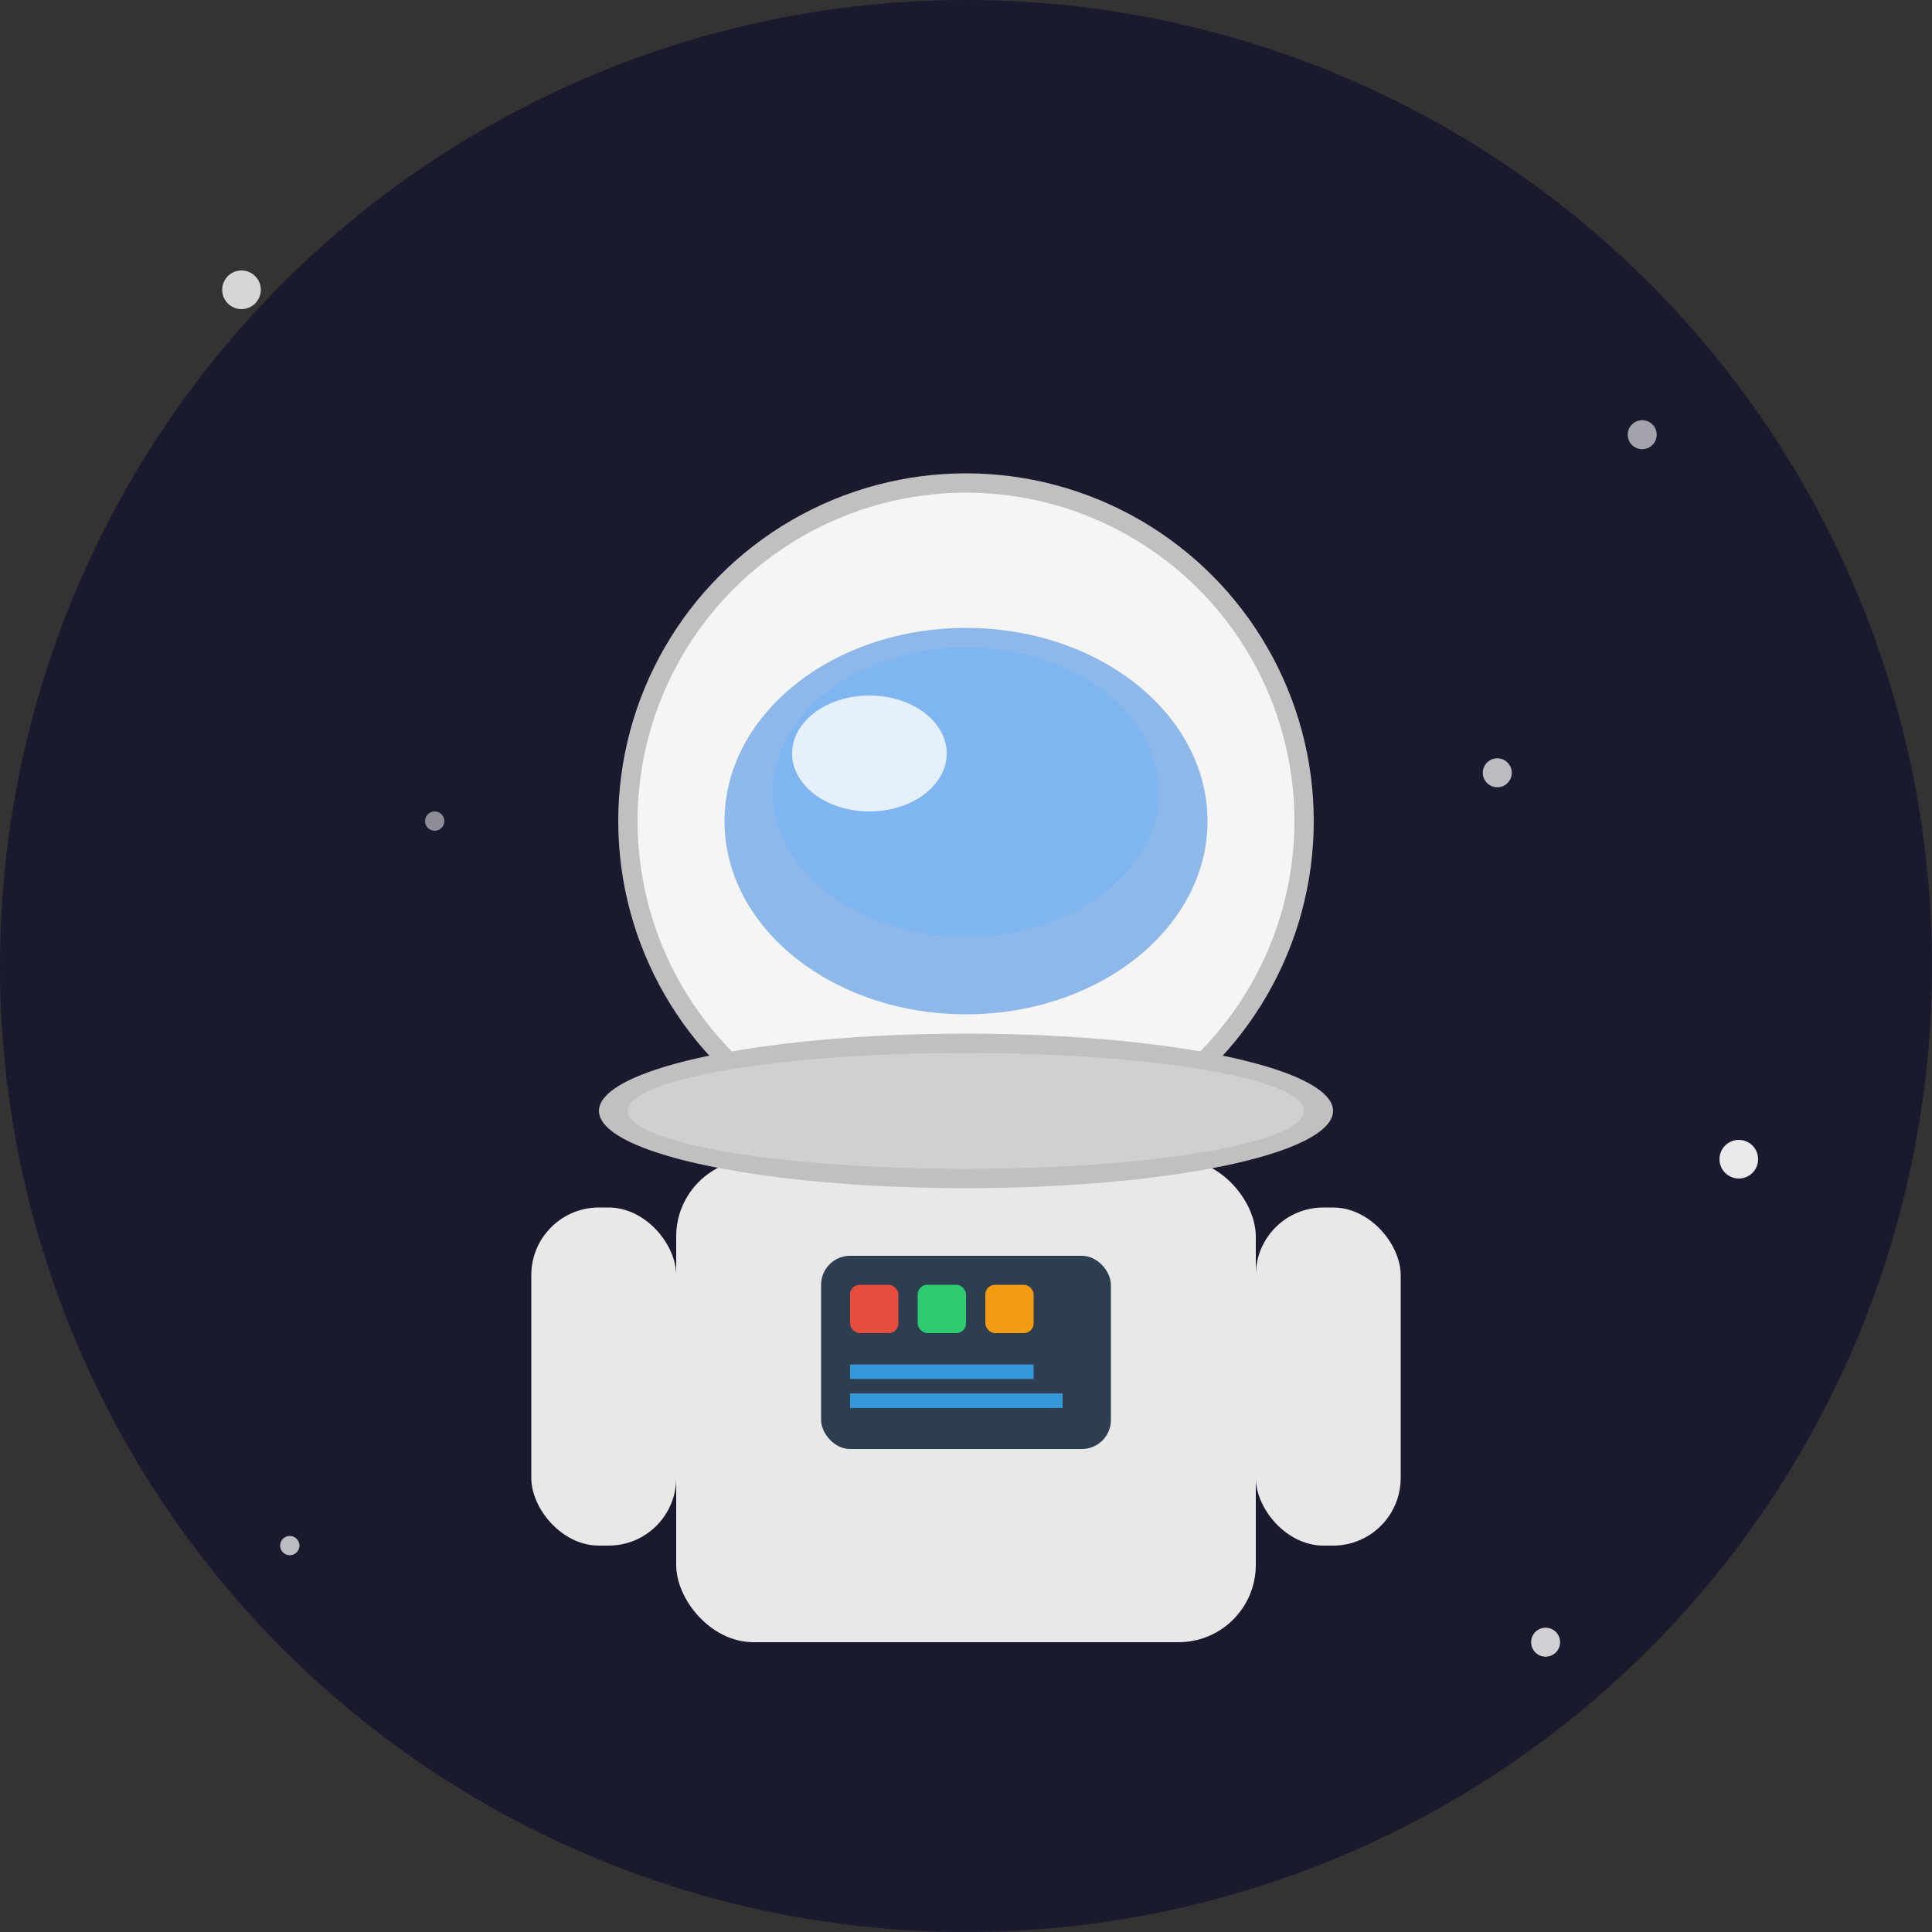 <svg xmlns="http://www.w3.org/2000/svg" viewBox="0 0 200 200" width="200" height="200">
  <rect x="0" y="0" width="200" height="200" fill="#333333" stroke="none"/>
  <!-- Background circle -->
  <circle cx="100" cy="100" r="100" fill="#1a1a2e"/>

  <!-- Astronaut body (suit) -->
  <rect x="70" y="120" width="60" height="50" rx="8" fill="#e8e8e8"/>

  <!-- Arms -->
  <rect x="55" y="125" width="15" height="35" rx="7" fill="#e8e8e8"/>
  <rect x="130" y="125" width="15" height="35" rx="7" fill="#e8e8e8"/>

  <!-- Helmet -->
  <circle cx="100" cy="85" r="35" fill="#f5f5f5" stroke="#c0c0c0" stroke-width="2"/>

  <!-- Visor (glass) -->
  <ellipse cx="100" cy="85" rx="25" ry="20" fill="#4a90e2" opacity="0.6"/>
  <ellipse cx="100" cy="82" rx="20" ry="15" fill="#6bb5ff" opacity="0.4"/>

  <!-- Visor reflection -->
  <ellipse cx="90" cy="78" rx="8" ry="6" fill="white" opacity="0.8"/>

  <!-- Helmet ring/collar -->
  <ellipse cx="100" cy="115" rx="38" ry="8" fill="#c0c0c0"/>
  <ellipse cx="100" cy="115" rx="35" ry="6" fill="#d0d0d0"/>

  <!-- Chest control panel -->
  <rect x="85" y="130" width="30" height="20" rx="3" fill="#2c3e50"/>
  <rect x="88" y="133" width="5" height="5" rx="1" fill="#e74c3c"/>
  <rect x="95" y="133" width="5" height="5" rx="1" fill="#2ecc71"/>
  <rect x="102" y="133" width="5" height="5" rx="1" fill="#f39c12"/>
  <line x1="88" y1="142" x2="107" y2="142" stroke="#3498db" stroke-width="1.5"/>
  <line x1="88" y1="145" x2="110" y2="145" stroke="#3498db" stroke-width="1.5"/>

  <!-- Stars in background -->
  <circle cx="25" cy="30" r="2" fill="white" opacity="0.8"/>
  <circle cx="170" cy="45" r="1.5" fill="white" opacity="0.6"/>
  <circle cx="180" cy="120" r="2" fill="white" opacity="0.9"/>
  <circle cx="30" cy="160" r="1" fill="white" opacity="0.7"/>
  <circle cx="160" cy="170" r="1.5" fill="white" opacity="0.8"/>
  <circle cx="45" cy="85" r="1" fill="white" opacity="0.5"/>
  <circle cx="155" cy="80" r="1.5" fill="white" opacity="0.7"/>
</svg>

